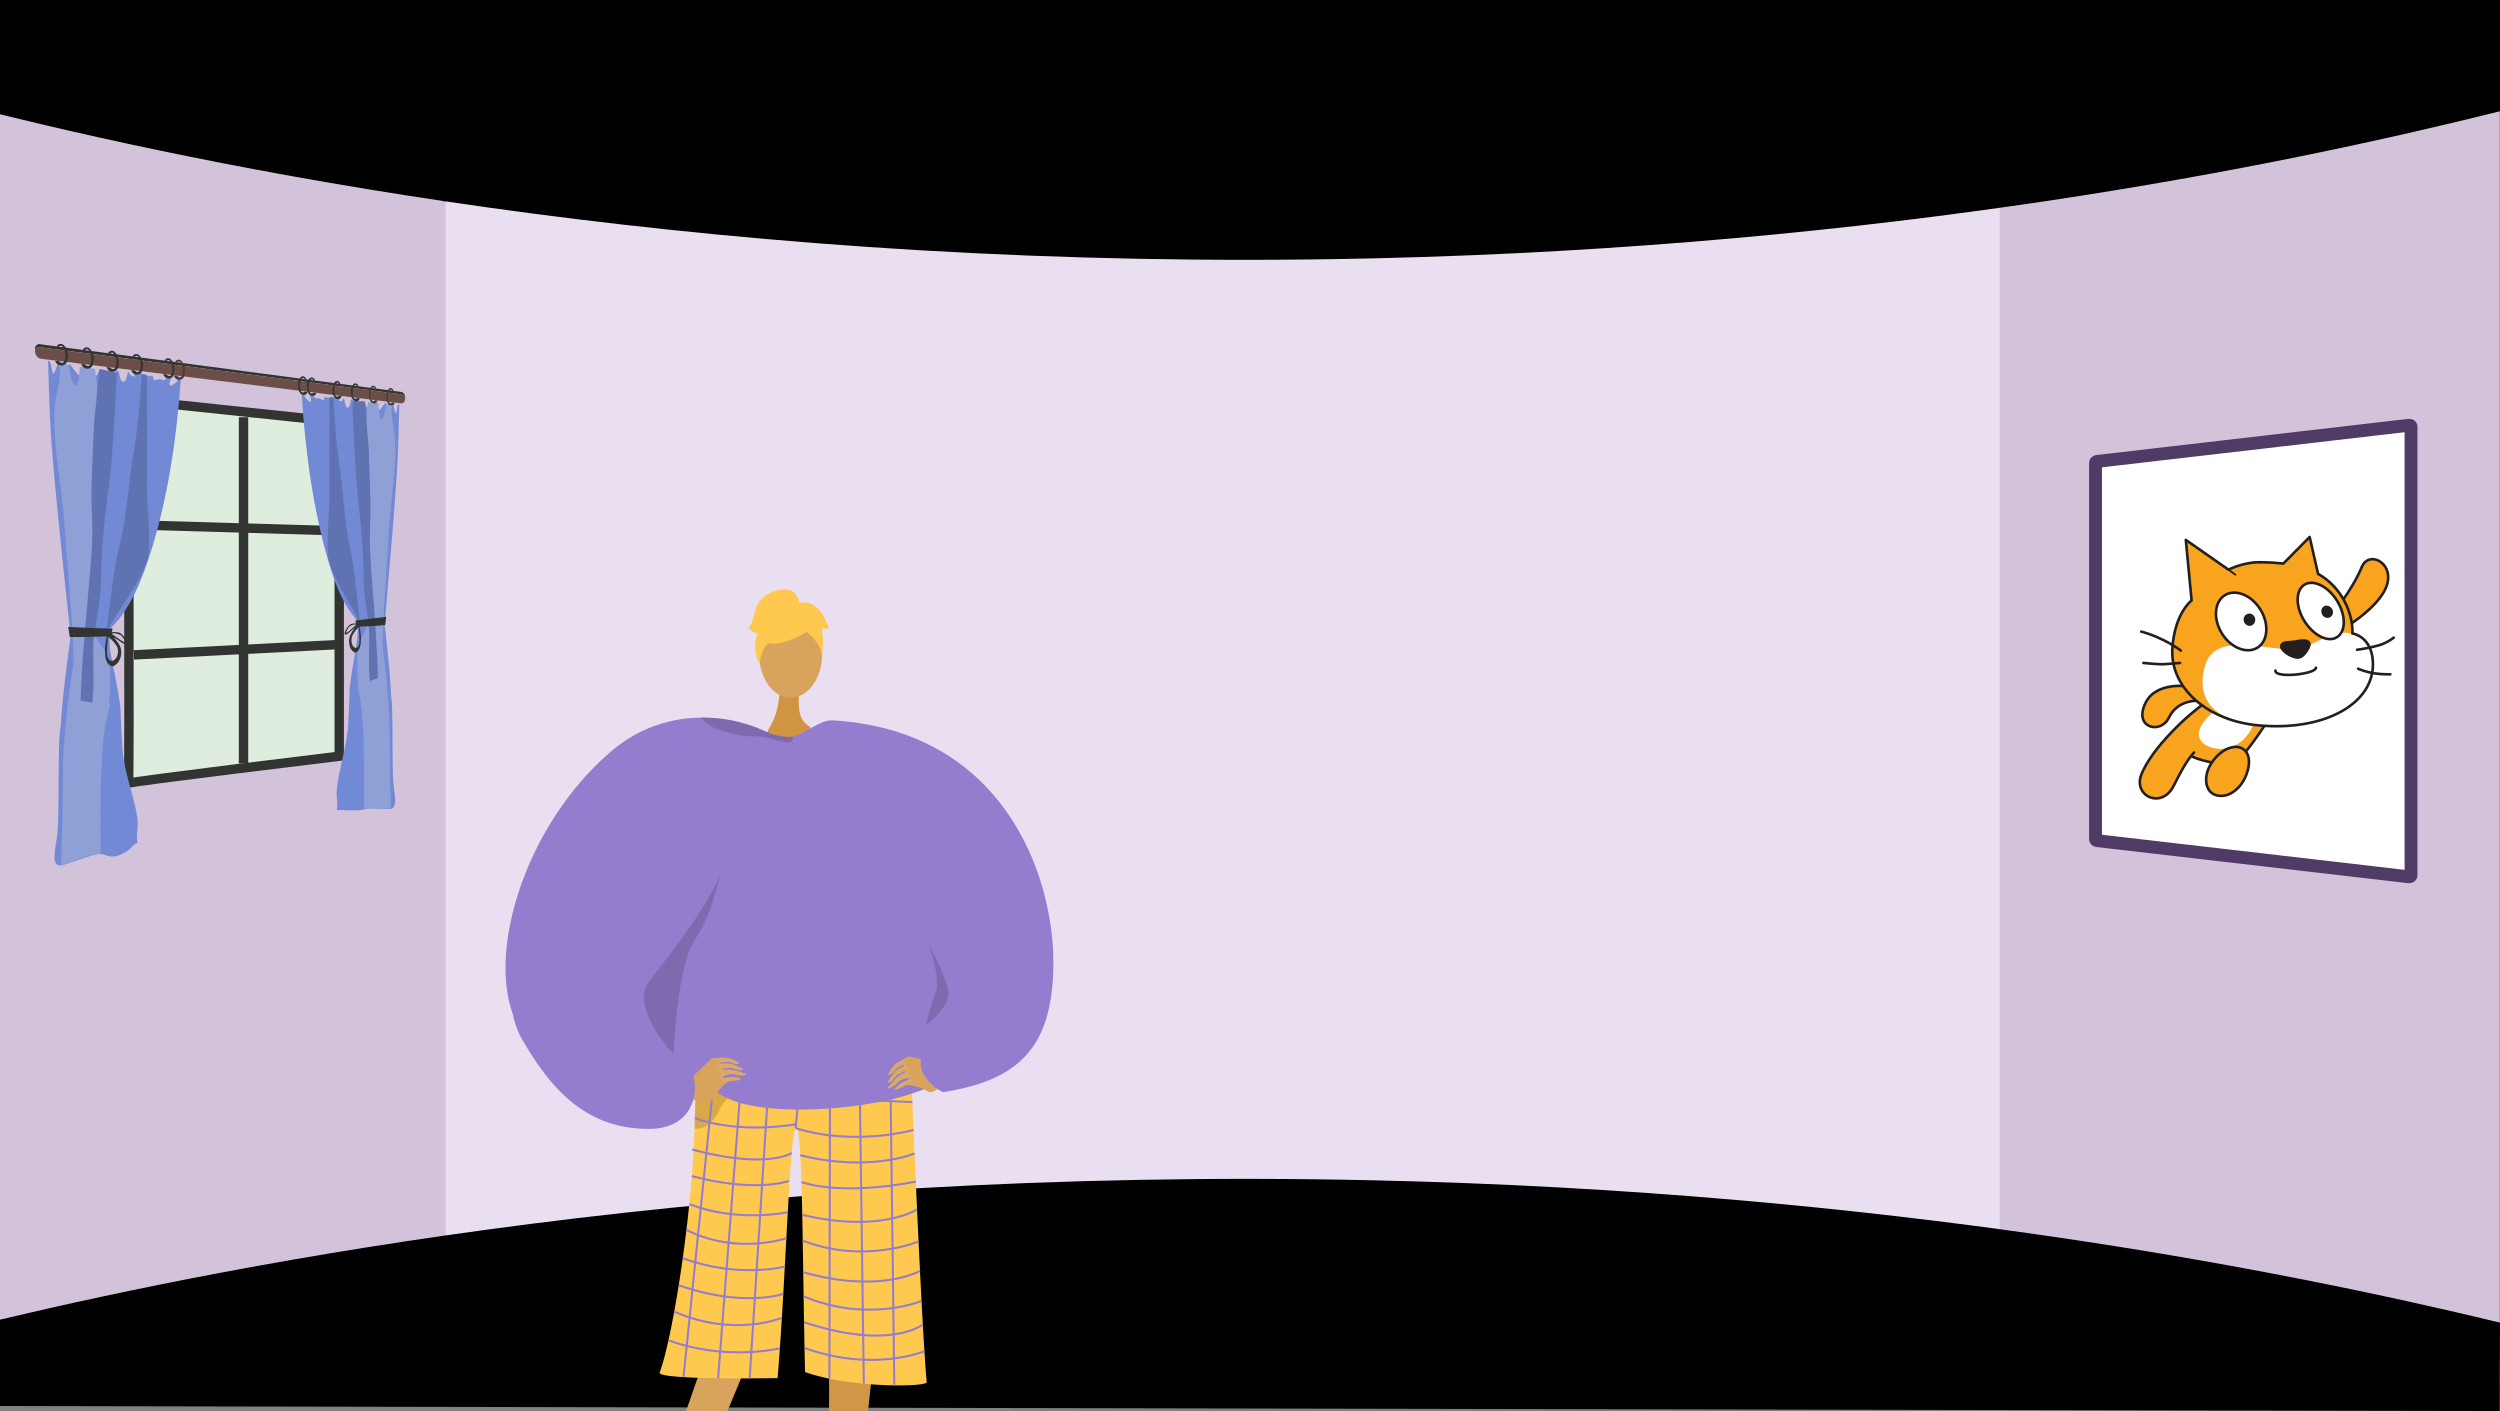 <svg xmlns="http://www.w3.org/2000/svg" xmlns:xlink="http://www.w3.org/1999/xlink" width="1366" height="771" viewBox="0 0 1366 771"><rect x="0" y="0" width="1366" height="771" fill="#808080" stroke="none"/><defs><style>.a,.aa,.ac,.f,.v{fill:none;}.b{fill:#d2c3db;}.c{fill:#eadff1;}.ab,.ad,.d,.m{fill:#fff;}.e{fill:#dfeddf;}.f{stroke:#313431;stroke-width:5.136px;}.f,.m,.v{stroke-miterlimit:10;}.g{fill:#728ad6;}.h{fill:#5f73b3;}.i{fill:#8fa0d6;}.j{fill:#313431;}.k{fill:#6c4e49;}.l{fill:#4f3936;}.m{stroke:#4f3b65;stroke-width:7.018px;}.n{clip-path:url(#a);}.o{fill:#d19442;}.p{fill:#d29647;}.q{fill:#d8a35d;}.r{fill:#62548a;}.s{fill:#ffc84f;}.t{opacity:0.3;}.u{opacity:0.5;}.v{stroke:#947dce;stroke-width:1.131px;}.w{fill:#947dce;}.x{fill:#daa968;}.y{opacity:0.15;}.z{fill:#f9a41e;}.ab,.ad,.ae,.af,.z{fill-rule:evenodd;}.aa,.ac,.ad,.af{stroke:#231f20;stroke-linecap:round;stroke-linejoin:round;}.aa,.ad{stroke-width:1.44px;}.ac,.af{stroke-width:1.008px;}.ae,.af{fill:#231f20;}.ag{opacity:0.1;}</style><clipPath id="a"><rect class="a" width="477.338" height="498.794" transform="translate(5815.276 8048.849) rotate(-180)"/></clipPath></defs><g transform="translate(-5138.415 -7277.848)"><path class="b" d="M5138.415,7287.385v758.464l242.228-67.587,32.991-6.263L5412,7413.907l-30.118-25.561Z"/><path class="b" d="M6188.119,7403.32l16.051,556.371,300.044,74.4V7284.036l-298.844,93.57Z"/><path class="c" d="M5806.438,7366.92h424.608V7984.3H5381.88V7366.92Z"/><path d="M6504.415,7338.628c-121.657,30.38-335.7,73.889-615,80.373-352.972,8.194-622.429-47.1-751-78.7v-62.455h1366Z"/><path d="M6504.415,8000.532c-121.657-29.39-335.7-71.48-615-77.753-352.972-7.927-622.429,45.568-751,76.133v47.19l1365.8,2.746Z"/><path class="e" d="M5212.195,7496.61l111.571,11.758v182.675s-115.894,14.027-115.181,14.79,0-205.724,0-205.724l.95-3.779Z"/><path class="f" d="M5212.195,7496.61l111.571,11.758v182.675s-115.894,14.027-115.181,14.79,0-205.724,0-205.724l.95-3.779Z"/><line class="f" y2="189.205" transform="translate(5271.477 7505.825)"/><line class="f" x1="110.049" y2="5.538" transform="translate(5211.556 7630.142)"/><line class="f" x1="110.049" y1="3.213" transform="translate(5211.556 7564.625)"/><path class="g" d="M5235,7485.385s1.813.038-1.886,2.522c-3.731,2.5-1.251-3.388-1.251-3.388l-2.768.158s-.891,1.205-1.748.736a5.937,5.937,0,0,0-2.6-.312l-2,.62s-1.05-3.507-1.689-2.529c-.525.805-2.667-.371-4.3-1.047l-2.06-.221c-.873.429-1.424,1.425-2.331.388-1.233-1.41-.04,2.5-.618,1.51s-1.971.274-2.785-2.365c-.018-.058-.036-.109-.053-.157l-.548-.061c-.474,1.2-.964,5.052-2.274,5.158-1.715.139-2.317-2.506-2.769-5.719l-1.52-.173a9.092,9.092,0,0,0-.113,2.71c.355,2.761-3.1,2.312-3.1,2.312s-.1-2.917-.62-3.64a18.294,18.294,0,0,0-2.519-2.136q-1.334-.163-2.673-.335c-.142.512-.3,1.14-.539,1.784-.734,1.949-.475,2.031-2.756,1.561s-1.727,1.57-2.133-.251c-.371-1.665-.337-1.824-.835-3.925-.5-.069-.993-.14-1.49-.211a33.392,33.392,0,0,1-1.334,3.146c-1.623,3.215-2.818.717-4.8-1.63a29.912,29.912,0,0,1-1.952-2.738c-.3-.048-.6-.1-.9-.147a2.089,2.089,0,0,0-.112.2c-.72,1.391-1.788,3.812-3.561,2.525-1.409-1.023-1.855-3.184-2.151-3.718l-.216-.039h0c-.346.641-.152,1.624-1.549,4.664s-1.4.128-2.039-3.017a9.369,9.369,0,0,0-.963-2.5c-.258-.05-.514-.1-.772-.149.694,21.556.776,32.584,2.844,56.79,2.059,24.1,6.121,62.122,8.862,87.9.546,5.141.732,1.861.531,6.361-.013.29-.019.507-.02.664-.046.323-.1.675-.15,1.065-1.4,10.014-4.481,32.83-5.021,45.314-.107,2.626-.71,2.912-1.017,11.763-.391,11.284-.147,36.023-.7,45.612s-4.281,19.626.956,20.276c2.486.308,16.1-5.78,21.869-6.253,2.825-.232,5.757,2.874,11.035.544,7.509-3.315,6.309-5.489,9.167-6.322.281-.082.3-.168.3-.2a.815.815,0,0,0,.206.2c-1.1-8.01,1.152-7.095-.536-16.68-1.693-9.622-6.814-23.175-7.64-34.793-.487-6.846-.854-15.08-1.054-20.915-.167-4.873-.667-5.023-1.123-8.91-.114-.965-.3-1.729-.459-2.646-.76-4.293-1.661-8.639-2.486-12.841-.2-1.006-.406-2.079-.556-2.877-.3-1.6-.7-3.519-.91-4.849a35.3,35.3,0,0,1-.4-7.732c.019-.406.056-.591.086-.94s.076-.661.116-.981c.02-.158.047-.322.065-.442.035-.237.1-.615.133-.795a18.829,18.829,0,0,1,.464-1.906c.16-.513.171-.515.324-.92.57-.552,1.134-1.212,1.686-1.794.217-.229.445-.532.7-.824,9.234-10.578,15.159-26.367,19.292-39.787,9.428-30.609,13.742-61.837,16.009-93.584l-.365-.046Z"/><path class="h" d="M5219.769,7577.5c-.192,3.669-.165,4.177-1.169,7.215-3.26,9.873-10.991,20.278-16.431,28.97-.2.318-.479.718-.634.967-1.3,2.082-2.751,4.545-3.839,6.542a5.861,5.861,0,0,0-.664,1.507,12.375,12.375,0,0,0-.394,2.854c-.034.4-.042.8-.044,1.307-.014,2.435.207,4.994.249,7.465v.019c.021,1.871.294,4.1.437,5.85.167,2.052.291,3.666.307,5.641,0,.018,0,.034,0,.047-.015.452,0,.775-.043,1.249-.24,2.783-.571,5.711-.881,8.482-.068.612-.173,1.545-.221,1.966-.233,2.022-.433,3.7-.665,5.622-.077-1.793-.207-3.812-.279-5.472s-.042.057-.12-2.352-.619-8.588-.587-11.827.4-5.132.646-8.764c.147-2.16.616-6.538.879-9.279.119-1.25.281-2.874.461-4.273.3-2.354.385-3.514.735-6.161,1.765-13.356,3.236-27.4,6.516-40.363.014-.057.02-.082.035-.145.2-.835.258-.99.462-1.933,3.575-16.531,4.429-33.784,7.311-50.355,2.256-12.968,2.993-26.566,4.1-39.774.9.318,1.828-.337,2.719.623-.034,17.492.164,41.946.018,57.957C5218.531,7556.756,5220.478,7563.934,5219.769,7577.5Z"/><path class="i" d="M5198.478,7655.5a9.4,9.4,0,0,1-.013,1.773c-1.968,11.037,1.955-2.352-1.877,14.051-3.864,16.543-3.158,53.774-3.186,69.473.129,8.533-.188-6.213-.091,3.455-7.058.839-14.284,3.878-21.477,6.453.384-17.121.9-32.274.964-50.271s2.554-39.3,5.417-57.792c.829-5.356.038-11.442-.052-16.759-.019-1.1-.222-4.318-.326-5.858-1.115-16.6-3.279-42.857-4.352-57.515-1.659-22.646-8.056-51.133-4.226-68.774,2.036-9.38,1.7-8.679,2.055-17.646,1.452,1.029,3.082.575,4.594,1.111.51,2.565.917,6.816,1.977,8.989,2.145,4.4,3.019,1.467,3.569-1.663.235-1.341.457-4.7.6-6.379,2.772.35,5.524.827,8.262,1.21.629,5.522,1.476,11.054,1.793,16.563,0,0-.011.022-.01.03.45,12.565.713,25.694-.051,37.89-.765,12.217,1.978,18.3,2.353,31.872s-.769,37.289-3.976,51.572a19.034,19.034,0,0,0-.418,3.61,12.023,12.023,0,0,0,.747,4.582,1.178,1.178,0,0,0,.07.165c1.613,3.369,3.905,6.028,5.575,9.375a12.686,12.686,0,0,1,.522,1.247,22.632,22.632,0,0,1,1.011,3.452,34.967,34.967,0,0,1,.629,5.862c0,.057.007.158,0,.2s0,.04,0,.052C5198.486,7649.15,5198.677,7652.076,5198.478,7655.5Z"/><path class="h" d="M5192.94,7479.627c3.06,1.137,6.373.154,9.234,2.2-.591,16.939-2.363,46.974-4.209,61.246-2.167,16.758-2.716,22.256-3.562,34.66-.848,12.427-.334,21.072-2.213,32.5-.734,4.467-1.058,6.759-1.73,10.652-.385,2.231-.411,2.681-.7,4.629-.012.08-.011.111-.018.16a49.354,49.354,0,0,0-.4,6.729c.085,5.656.1,16.081.115,20.287s-.165,1.907-.2,3.637a13.91,13.91,0,0,1-.081,1.419c-.052,1.232-.176,2.685-.231,4-2.15-.345-4.308-.81-6.487-1.006.045-1.859.032-.8.095-3.062s-.111,4.318.057-1.481,1.263-23.019,1.868-29.429.086-1.331.479-6.109-.516,6.842.241-2.673c.757-9.5,2.947-31.128,3.5-42.65.554-11.507-.579-20.846-.282-31.087s.85-23.216,1.2-31.737,1.111-10.785,1.485-16.321.865-9.549,1.172-12.925S5192.667,7482.081,5192.94,7479.627Z"/><path class="j" d="M5175.67,7620.391c8.25.472,16.373.694,24.347.966-.452,1.365-.841,2.756-1.247,4.143-7.273.121-14.7.57-22.2.411Q5176.122,7623.151,5175.67,7620.391Z"/><path class="j" d="M5204.4,7632.1c-.651-2.423-2.288-3.991-3.609-5.782a8.141,8.141,0,0,0-1.8-1.564,2.093,2.093,0,0,0-.237-.13,1.168,1.168,0,0,0-.2-.1,2.016,2.016,0,0,0-1.419-.111c-.123.5-.15.569-.281,1.175-.069.318-.164.7-.277,1.309a34.245,34.245,0,0,0-.64,9.361,10.01,10.01,0,0,0,1,3.434,3.574,3.574,0,0,0,.346.547,4.137,4.137,0,0,0,.726.8c.636.467,1.451,1.026,2.188.792C5203.584,7640.749,5205.385,7635.751,5204.4,7632.1Zm-4.749,6.854a1.162,1.162,0,0,1-.964-.154c-1.42-.776-1.781-2.639-1.846-4.451v-.016c.053-2.762.271-5.463.574-8.24.5.046.424-.18,1.006.421a20.565,20.565,0,0,1,3.728,4.278C5203.623,7633.36,5202.859,7638.2,5199.653,7638.949Z"/><path class="j" d="M5204.145,7623.817c-1.037-.7-3.377-.629-4.693-.572-.256.011-.5.018-.682.032s-.194.008-.343.026c.063.232.137.553.19.766s.09.365.135.543.087.354.126.507.054.237.1.378c.563.264,1.282.539,1.789.791s-.033-.094.676.324,3.222,2.142,3.965,2.627,2.62,1.27,2.5-.357S5205.629,7624.817,5204.145,7623.817Zm2.044,4.813c-1.755-.648-4.9-3.293-6.747-4.444,1.4-.845,4.416.252,5.139.891S5207.936,7629.276,5206.189,7628.63Z"/><path class="j" d="M5359.792,7495.54c-.007.15-.019.292-.036.425a2.782,2.782,0,0,0-2.52-2.722l-196.361-25.591s-2.892-.837-3.33,2.091c-.026-.276-.038-.565-.038-.877.014-3.838,3.386-2.856,3.386-2.856l196.354,25.932S5359.954,7492.056,5359.792,7495.54Z"/><path class="k" d="M5359.756,7495.965c-.351,2.986-2.792,2.19-2.792,2.19L5160.893,7473.9c-1.287-.265-3.075-1.05-3.348-4.153v0c.438-2.928,3.33-2.091,3.33-2.091l196.361,25.591A2.782,2.782,0,0,1,5359.756,7495.965Z"/><path class="j" d="M5170.585,7467.389a1.431,1.431,0,0,1,1.2-.606c1.078.138,1.773,2.052,1.953,2.548,1.035,2.851.364,6.524-1.182,6.743-.334.047-1.007.124-2.048-.948-.694-.026-1.316-.156-2.013-.182a3.973,3.973,0,0,0,1.5,2.028,3.515,3.515,0,0,0,3.992-.031c.91-.679,1.082-1.7,1.318-3.09a8.146,8.146,0,0,0-.5-5.079c-.356-.761-1.241-2.66-2.768-2.974-1.588-.327-2.683.925-2.563,1.385C5169.541,7467.431,5170.081,7467.3,5170.585,7467.389Z"/><path class="j" d="M5184.817,7469.267a1.387,1.387,0,0,1,1.165-.6c1.045.134,1.719,2.017,1.894,2.506,1,2.806.354,6.424-1.146,6.642-.324.047-.977.124-1.986-.93-.674-.023-1.276-.151-1.952-.175a3.9,3.9,0,0,0,1.456,1.994,3.364,3.364,0,0,0,3.871-.038c.883-.67,1.05-1.674,1.279-3.045a8.132,8.132,0,0,0-.487-5c-.346-.749-1.2-2.618-2.684-2.924-1.541-.318-2.6.916-2.486,1.37C5183.8,7469.311,5184.328,7469.181,5184.817,7469.267Z"/><path class="j" d="M5198.622,7471.089a1.344,1.344,0,0,1,1.13-.592c1.015.129,1.669,1.983,1.838,2.464.975,2.762.344,6.328-1.112,6.545-.314.047-.947.124-1.926-.912-.654-.022-1.239-.147-1.894-.169a3.822,3.822,0,0,0,1.412,1.961,3.227,3.227,0,0,0,3.757-.044c.856-.662,1.018-1.651,1.24-3a8.12,8.12,0,0,0-.472-4.926c-.336-.736-1.168-2.576-2.6-2.874-1.494-.311-2.525.907-2.411,1.354C5197.64,7471.134,5198.148,7471,5198.622,7471.089Z"/><path class="j" d="M5212.02,7472.857a1.3,1.3,0,0,1,1.1-.586c.984.126,1.619,1.951,1.784,2.425.946,2.719.333,6.233-1.08,6.45-.3.047-.919.124-1.87-.9-.635-.021-1.2-.142-1.838-.163a3.767,3.767,0,0,0,1.371,1.93,3.094,3.094,0,0,0,3.646-.05c.831-.654.989-1.629,1.2-2.961a8.1,8.1,0,0,0-.458-4.852c-.326-.725-1.134-2.536-2.529-2.827-1.45-.3-2.451.9-2.34,1.338C5211.066,7472.9,5211.559,7472.775,5212.02,7472.857Z"/><path class="j" d="M5229.437,7475.155a1.25,1.25,0,0,1,1.054-.577c.947.121,1.558,1.91,1.716,2.373.909,2.665.32,6.112-1.038,6.328-.293.047-.884.124-1.8-.874-.61-.018-1.156-.136-1.767-.155a3.675,3.675,0,0,0,1.318,1.889,2.928,2.928,0,0,0,3.5-.058c.8-.643.951-1.6,1.158-2.905a8.1,8.1,0,0,0-.44-4.758c-.314-.71-1.09-2.483-2.432-2.765-1.394-.293-2.356.887-2.25,1.318C5228.52,7475.2,5228.994,7475.076,5229.437,7475.155Z"/><path class="l" d="M5235.179,7475.913a1.229,1.229,0,0,1,1.041-.574c.934.119,1.536,1.9,1.693,2.356.9,2.646.316,6.071-1.025,6.287-.289.047-.872.123-1.774-.866-.6-.018-1.141-.135-1.744-.153a3.657,3.657,0,0,0,1.3,1.875,2.875,2.875,0,0,0,3.46-.06c.789-.639.939-1.59,1.143-2.888a8.088,8.088,0,0,0-.435-4.725c-.309-.706-1.076-2.467-2.4-2.746-1.376-.29-2.325.884-2.22,1.312C5234.274,7475.961,5234.742,7475.835,5235.179,7475.913Z"/><path class="g" d="M5305.1,7493.871s-1.538-.353,1.588,2.71c3.1,3.04,1.046-2.835,1.046-2.835l2.294.728s.733,1.277,1.434,1.03a4.42,4.42,0,0,1,2.116.254l1.613.964s.839-2.922,1.348-1.916c.418.824,2.11.215,3.394-.05l1.6.223c.674.552,1.1,1.537,1.8.808.943-.986.031,2.2.473,1.444s1.5.624,2.118-1.513c.014-.047.027-.088.04-.127l.414.057c.357,1.131.725,4.569,1.706,4.906,1.277.439,1.723-1.725,2.057-4.4l1.119.147a9.323,9.323,0,0,1,.083,2.343c-.261,2.3,2.26,2.55,2.26,2.55a10.238,10.238,0,0,1,.449-2.98,9.445,9.445,0,0,1,1.811-1.334q.951.116,1.9.225c.1.457.209,1.014.381,1.6.517,1.771.334,1.793,1.933,1.813s1.2,1.618,1.484.175c.256-1.318.233-1.456.576-3.111.342.035.684.068,1.025.1.228.774.516,1.79.912,2.844,1.1,2.936,1.912,1.09,3.246-.483a17.242,17.242,0,0,0,1.3-1.886l.6.042c.024.054.049.112.075.18.475,1.259,1.178,3.41,2.339,2.677.917-.58,1.206-2.242,1.4-2.619l.139.007h0a32.266,32.266,0,0,0,1,4.014c.9,2.675.9.339,1.305-2.065a6.919,6.919,0,0,1,.614-1.826c.163.006.326.013.489.018-.44,17.057-.492,25.836-1.811,44.945-1.324,19.176-3.967,49.745-5.774,70.748-.363,4.215-.486,1.551-.352,5.208.008.236.013.412.013.541.031.26.064.544.1.859.925,8.053,2.948,26.252,3.3,36.265.069,2.1.461,2.255.66,9.341.254,9.022.1,28.976.451,36.576s2.745,14.732-.619,16.541c-1.621.873-10.785-.665-14.82.43s-10.556.331-14.9.43c-.216,0-.231-.065-.228-.091a1.093,1.093,0,0,1-.159.234c.847-7.316-.889-5.928.413-14.773,1.3-8.815,5.165-21.661,5.782-31.847.362-5.985.635-13.137.783-18.19.123-4.217.493-4.41.831-7.806.083-.843.218-1.519.338-2.326.559-3.764,1.219-7.576,1.822-11.245.144-.875.3-1.809.405-2.5.219-1.39.507-3.056.661-4.2a35.744,35.744,0,0,0,.291-6.608c-.013-.344-.04-.5-.062-.794s-.055-.558-.084-.828c-.014-.133-.034-.271-.047-.373-.025-.2-.074-.517-.1-.668-.075-.5-.241-1.243-.337-1.6-.116-.429-.124-.43-.235-.767-.415-.441-.826-.976-1.23-1.447-.16-.186-.326-.434-.514-.672-6.912-8.79-11.489-22.573-14.751-34.541-7.661-28.108-11.273-57.193-13.2-86.871l.311.038Z"/><path class="h" d="M5317.555,7578.96a19.841,19.841,0,0,0,.923,6.432c2.549,8.736,8.456,17.7,12.5,25.016.146.265.352.6.465.8.948,1.724,2.005,3.754,2.793,5.4a5.1,5.1,0,0,1,.478,1.244,11.874,11.874,0,0,1,.283,2.4c.025.334.03.672.032,1.1.01,2.064-.149,4.248-.179,6.347v.014c-.015,1.59-.212,3.5-.315,5-.12,1.757-.21,3.139-.221,4.818,0,.015,0,.028,0,.039.011.383,0,.659.032,1.057.173,2.339.411,4.789.634,7.1.049.511.124,1.291.159,1.642.167,1.685.31,3.082.476,4.681.056-1.527.149-3.25.2-4.663s.03.044.086-2,.442-7.321.419-10.053-.284-4.3-.461-7.353c-.106-1.816-.442-5.489-.63-7.794-.085-1.053-.2-2.419-.331-3.595-.219-1.982-.277-2.963-.529-5.194-1.278-11.308-2.349-23.283-4.763-34.459l-.025-.126c-.151-.725-.192-.86-.343-1.679-2.673-14.463-3.317-29.518-5.51-44.286-1.734-11.683-2.305-23.764-3.165-35.614-.707.1-1.429-.669-2.13,0,.027,15.53-.129,37.2-.014,51.432C5318.532,7560.586,5316.993,7566.856,5317.555,7578.96Z"/><path class="i" d="M5333.67,7645.838a9.248,9.248,0,0,0,.01,1.507c1.419,9.127-1.421-1.782,1.353,11.694,2.755,13.38,2.255,44.852,2.274,58.067s.134-5.278.065,2.886c4.934-1.12,9.843-.452,14.593-.168-.25-13.731-.589-25.864-.628-40.4s-1.678-31.492-3.579-46.279c-.554-4.314-.026-9.346.035-13.7.012-.9.148-3.539.217-4.8.742-13.577,2.172-34.921,2.877-46.764,1.084-18.2,5.2-40.407,2.747-55.039-1.318-7.869-1.1-7.248-1.33-14.535-.946.571-2.015-.088-3.012.075-.338,2-.609,5.388-1.314,6.982-1.436,3.25-2.025.7-2.4-1.968-.159-1.144-.31-3.951-.4-5.354-1.889-.222-3.785-.335-5.692-.526-.441,4.509-1.037,9-1.261,13.576a.1.1,0,0,1,.007.026c-.317,10.491-.5,21.5.036,31.831s-1.4,15.239-1.667,26.668.546,31.45,2.808,43.339a18.708,18.708,0,0,1,.293,3,12.222,12.222,0,0,1-.524,3.876,1.35,1.35,0,0,1-.048.142c-1.136,2.927-2.763,5.322-3.958,8.275-.12.3-.25.68-.375,1.1a23.8,23.8,0,0,0-.729,3.014,35.887,35.887,0,0,0-.455,5.042c0,.048,0,.135,0,.168a.357.357,0,0,1,0,.043C5333.664,7640.437,5333.526,7642.947,5333.67,7645.838Z"/><path class="h" d="M5337.635,7497.248c-2.18.381-4.57-1.087-6.661.111.434,14.619,1.728,40.53,3.067,52.86,1.559,14.36,1.952,19.036,2.555,29.54.6,10.488.238,17.778,1.569,27.352.518,3.723.745,5.631,1.217,8.86.269,1.847.287,2.223.492,3.835.008.066.008.092.012.133a48.466,48.466,0,0,1,.279,5.6c-.06,4.731-.07,13.442-.08,16.958a17.364,17.364,0,0,0,.139,3.017c.024,1.441.02.153.056,1.175s.123,2.222.161,3.316c1.491-.541,2.976-1.177,4.461-1.589-.03-1.527-.022-.654-.064-2.513s.075,3.546-.039-1.214-.86-18.884-1.273-24.145-.06-1.1-.329-5.03.354,5.635-.165-2.2-2.034-25.806-2.42-35.421.4-17.356.2-25.912-.592-19.456-.835-26.619-.778-9.179-1.04-13.876-.609-8.156-.826-11.047S5337.828,7499.363,5337.635,7497.248Z"/><path class="j" d="M5349.449,7614.842c-5.543.784-11.18,1.379-16.9,2.027.33,1.14.612,2.3.907,3.461,5.195-.331,10.345-.392,15.4-.95Q5349.15,7617.109,5349.449,7614.842Z"/><path class="j" d="M5332.421,7634.357c.536.134,1.127-.415,1.588-.868a3.957,3.957,0,0,0,.523-.737,3.692,3.692,0,0,0,.25-.494,10.43,10.43,0,0,0,.716-2.991,33.563,33.563,0,0,0-.459-7.884c-.081-.513-.149-.828-.2-1.093-.094-.506-.114-.567-.2-.98a1.289,1.289,0,0,0-1.024.176.968.968,0,0,0-.144.094,1.536,1.536,0,0,0-.172.124,7.166,7.166,0,0,0-1.311,1.444c-.968,1.618-2.175,3.076-2.658,5.207C5328.6,7629.583,5329.935,7633.737,5332.421,7634.357Zm-1.43-9.288a19.308,19.308,0,0,1,2.719-3.9c.42-.547.362-.35.727-.42.218,2.338.375,4.614.413,6.953v.014c-.047,1.541-.307,3.151-1.333,3.928a.8.8,0,0,1-.7.212C5330.47,7631.481,5329.906,7627.386,5330.991,7625.069Z"/><path class="j" d="M5326.716,7623.827c-.094,1.42,1.315.607,1.868.137s2.411-2.117,2.93-2.519.125-.073.495-.32.894-.526,1.3-.785c.029-.122.041-.195.069-.328s.059-.284.091-.439.059-.287.1-.47.093-.462.138-.663c-.108-.007-.118,0-.248,0s-.309.007-.5.012c-.958.026-2.677.1-3.444.762C5328.416,7620.161,5326.81,7622.408,5326.716,7623.827Zm2.48-3.505c.536-.594,2.755-1.712,3.775-1.071-1.345,1.093-3.666,3.564-4.973,4.241S5328.659,7620.917,5329.2,7620.322Z"/><path class="l" d="M5352.777,7491.432c-.159-.279-.435-.672-.78-.72-.7-.1-1.158,1.317-1.276,1.684-.681,2.116-.24,5.219.773,5.674.218.1.656.281,1.332-.4.45.1.851.11,1.3.214a2.292,2.292,0,0,1-.968,1.362,2.138,2.138,0,0,1-2.6-.735,5,5,0,0,1-.868-2.747,7.6,7.6,0,0,1,.331-4.03c.234-.548.815-1.916,1.814-1.87a1.939,1.939,0,0,1,1.661,1.611C5353.452,7491.665,5353.1,7491.457,5352.777,7491.432Z"/><path class="l" d="M5343.293,7490.18c-.163-.282-.447-.681-.8-.73-.722-.1-1.188,1.332-1.309,1.7-.7,2.142-.246,5.284.793,5.748.223.1.673.285,1.366-.4.461.106.872.113,1.332.219a2.325,2.325,0,0,1-.993,1.378,2.211,2.211,0,0,1-2.667-.749,5.028,5.028,0,0,1-.89-2.783,7.6,7.6,0,0,1,.339-4.081c.241-.554.836-1.938,1.86-1.89a1.979,1.979,0,0,1,1.7,1.634C5343.985,7490.418,5343.627,7490.206,5343.293,7490.18Z"/><path class="j" d="M5333.566,7488.9c-.167-.287-.458-.691-.821-.741-.74-.1-1.218,1.346-1.342,1.723-.716,2.167-.252,5.351.813,5.822.229.1.69.289,1.4-.4.473.108.9.116,1.366.224a2.339,2.339,0,0,1-1.018,1.394,2.288,2.288,0,0,1-2.736-.762,5.066,5.066,0,0,1-.913-2.821,7.6,7.6,0,0,1,.348-4.132c.247-.562.858-1.962,1.908-1.912a2.022,2.022,0,0,1,1.748,1.658C5334.276,7489.139,5333.909,7488.923,5333.566,7488.9Z"/><path class="j" d="M5323.587,7487.58c-.171-.291-.47-.7-.842-.752-.759-.1-1.25,1.362-1.377,1.743-.735,2.2-.259,5.42.834,5.9.236.1.709.294,1.438-.406.485.111.918.119,1.4.229a2.092,2.092,0,0,1-3.852.634,5.092,5.092,0,0,1-.937-2.859,7.61,7.61,0,0,1,.357-4.185c.254-.568.88-1.985,1.958-1.933a2.064,2.064,0,0,1,1.793,1.682C5324.316,7487.826,5323.939,7487.607,5323.587,7487.58Z"/><path class="j" d="M5309.744,7485.753c-.178-.3-.487-.714-.872-.767-.787-.109-1.295,1.383-1.427,1.77-.761,2.232-.268,5.516.864,6.006.244.1.734.3,1.489-.41.5.114.951.123,1.452.237a2.4,2.4,0,0,1-1.082,1.432,2.484,2.484,0,0,1-2.908-.8,5.136,5.136,0,0,1-.97-2.912,7.608,7.608,0,0,1,.37-4.258c.262-.578.912-2.019,2.028-1.963a2.125,2.125,0,0,1,1.857,1.716C5310.5,7486,5310.108,7485.782,5309.744,7485.753Z"/><path class="j" d="M5304.947,7485.12c-.18-.3-.493-.719-.883-.773-.8-.11-1.311,1.391-1.444,1.78-.771,2.245-.271,5.55.875,6.043.246.106.742.3,1.507-.411.508.115.962.125,1.469.239a2.413,2.413,0,0,1-1.1,1.44,2.524,2.524,0,0,1-2.943-.8,5.146,5.146,0,0,1-.982-2.93,7.6,7.6,0,0,1,.374-4.284c.266-.581.923-2.03,2.053-1.973a2.147,2.147,0,0,1,1.88,1.728C5305.71,7485.374,5305.316,7485.149,5304.947,7485.12Z"/><path class="m" d="M6283.419,7530.685V7736.46c0,.353.351.653.828.709l68.945,8,21.889,2.53,79.581,9.238c.6.069,1.136-.268,1.136-.709V7510.913c0-.441-.54-.778-1.136-.709l-79.581,9.239-21.889,2.53-68.945,8C6283.77,7530.032,6283.419,7530.332,6283.419,7530.685Z"/><g class="n"><path class="o" d="M5564.378,7650.346s1.132,14.629-5.494,25.026c-4.451,6.986,4.242,6.444,13.747,4.937,7.3-1.156,8.72-5.259,8.72-5.259a10.149,10.149,0,0,1-5.636-6.679c-1.517-4.881-.723-13.478.052-18.025C5577.382,7640.878,5564.378,7650.346,5564.378,7650.346Z"/><path class="p" d="M5616.139,8017.512s-16.522,144.6-10.6,147.195c10.629,4.726,52.31,20.3,6.132,16.245-23.774,1.024-21.941-4.252-22.235-8.755-.24-3.679,2.682-133.292,1.879-143.39-.18-2.261-.289-3.628-.289-3.628Z"/><path class="q" d="M5479.752,8144.431c3.08.359,10.129,3.286,13.893,5.618,12.2-28.633,56.779-136.149,56.779-136.149l-19.558-15.606S5492.262,8109.583,5479.752,8144.431Z"/><path class="r" d="M5478.293,8144.711c.934-1.892,17.365,5.193,17.818,7.542.224,1.16,21.18,23.365,18.451,26.905-1.432,3.774-9.043,2.135-16.872.671a21.518,21.518,0,0,1-8.615-3.7c-9.232-6.646-17.589-11.906-18.851-15.033C5469.123,8158.368,5476.457,8148.428,5478.293,8144.711Z"/><path class="r" d="M5588.825,8159.525c-.241-2.1,17.525.863,19.179,2.59s27.462,9.225,26.724,18.022-41.716,1.167-44.648.909S5589.3,8163.644,5588.825,8159.525Z"/><path class="s" d="M5636.184,7861.762a9.179,9.179,0,0,1-5.389,1.965c-12.215-.77-64.961-4.228-93.4-8.235-10.033-1.415-17.039-2.9-18.17-4.359,0,0,0,.042,0,.117-.056,1.581-.645,19.687-1.332,43.427-1.359,46.863-11.713,113.288-19.025,133.1-1.579,4.278,64.413,3.063,64.413,3.063,4.168-48.133,6.6-133.04,9.861-136.584,3.971-4.313,3.637,70.52,5.16,133.289,25.357,8.906,66.735,8.2,66.481,5.5C5641.761,8001.035,5636.184,7861.762,5636.184,7861.762Z"/><g class="t"><path d="M5587.319,7860.6h.592S5587.7,7860.594,5587.319,7860.6Z"/><path class="u" d="M5587.319,7860.6c-15.8-.047-49.922-5.1-49.922-5.1-10.033-1.415-17.039-2.9-18.17-4.359,0,0,0,.042,0,.117-.056,1.581-.645,19.687-1.332,43.427a11.765,11.765,0,0,0,1.665-.054,12.89,12.89,0,0,0,8.795-5.215,28.66,28.66,0,0,0,3.789-6.479C5545.688,7861.631,5582.253,7860.632,5587.319,7860.6Z"/></g><line class="v" x2="2.235" y2="175.15" transform="translate(5624.833 7859.676)"/><line class="v" x2="2.36" y2="172.114" transform="translate(5608.053 7861.786)"/><line class="v" x1="0.319" y2="170.691" transform="translate(5591.611 7860.452)"/><line class="v" x1="3.26" y2="35.092" transform="translate(5573.143 7859.167)"/><line class="v" x1="11.137" y2="173.255" transform="translate(5548.03 7857.74)"/><line class="v" x1="13.553" y2="174.516" transform="translate(5530.792 7856.404)"/><line class="v" x1="17.877" y2="175.166" transform="translate(5511.891 7855.197)"/><path class="v" d="M5636.935,7880.026s-93.95-3.329-118.311-9.793"/><path class="v" d="M5573.143,7894.259c32.13,10.126,64.436,1,64.436,1"/><path class="v" d="M5573.679,7892.072s-30.237,5.857-55.613-3.3"/><path class="v" d="M5638.134,7908.123s-24.62,10.4-62.426.931"/><path class="v" d="M5638.811,7923.45s-37.649,8.171-62.493.306"/><path class="v" d="M5639.5,7938.677s-19.915,13.113-62.731,2.947"/><path class="v" d="M5640.32,7956.2s-29.749,12.539-63.288-.468"/><path class="v" d="M5641.1,7972.246s-21.383,12.665-63.792.77"/><path class="v" d="M5641.947,7988.7s-29.082,12.265-64.432-2.515"/><path class="v" d="M5642.65,8001.552s-17.756,14.456-64.9-1.253"/><path class="v" d="M5643.524,8016.141s-27.753,11.809-65.512-1.748"/><path class="v" d="M5571.023,7907.823s-13.189,9.172-54.38-1.857"/><path class="v" d="M5569.429,7923.137s-17.992,6.644-52.99-2.676"/><path class="v" d="M5568.865,7940.235s-27.416,5.842-53.7-4.445"/><path class="v" d="M5568.081,7954.387s-26.96,9.408-54.6-4.519"/><path class="v" d="M5567.235,7969.927s-25.475,6.638-55.753-4.615"/><path class="v" d="M5566.4,7984.85s-21.642,7.634-57.129-4.729"/><path class="v" d="M5565.312,7998.023s-25.833,10.717-58.5-3.476"/><path class="v" d="M5564.544,8014.54s-28.971,7.22-60.881-4.332"/><path class="w" d="M5656.988,7752.645c2,3.129,10.181,92.044,0,110.49-10.24,18.551-95.546,28.467-122.367,14.2-27.215-14.48-37.7-28.407-41.335-54.378-3.645-26.022,4.854-66.184,4.854-66.184l116.308-76.865Z"/><path class="x" d="M5634.549,7855.278a67.755,67.755,0,0,0-7.133,4.146,21.165,21.165,0,0,0-3.665,5.387c-.68,1.438,2.138.129,4.289-3.025,2.091-1.145,4.036-2.435,4.514-1.965s-2.813,1.332-5.167,3.574c-2.305,2.957-4.515,5.856-3.723,5.913.772.056,1.658.088,4.93-4.192,2.313-1.059,4.565-2.322,4.748-1.833s-2.69,1.4-4.966,3.378c-3.185,3.265-3.927,4.456-5.1,5.6.636.711,2.768.067,6.676-3.839,2.109-1.311,5.255-1.818,5.362-1.162-.1.7-2.29,1.082-3.781,1.971a17.681,17.681,0,0,0-4.109,3.295c-.443.567.023,1.548,5.193-1.35a5.3,5.3,0,0,1,3.747-.233l2.68-7.342Z"/><path class="q" d="M5649.258,7858.129s-12.606-2.595-13.727-3.059-3.9,2.852-3,3.47,2.168,2.933,2.014,3.687a2.9,2.9,0,0,0,.569,2.62c.764.886,1.885,2.022,1.4,3.343s-1.632,2.652-.148,2.757a26.559,26.559,0,0,1,9.22,3.375c3.171,1.983,11.071-6.632,11.071-6.632Z"/><path class="x" d="M5527.859,7856a67.33,67.33,0,0,1,8.224-.225,20.836,20.836,0,0,1,5.906,2.662c1.322.869-1.758,1.238-5.22-.317-2.374.125-4.7.051-4.864.7s3.087-.348,6.251.324c3.492,1.306,6.873,2.614,6.227,3.08-.63.456-1.369.95-6.369-.975-2.519.316-5.092.427-5,.941s3.018-.224,5.979.262c4.4,1.1,5.649,1.73,7.246,2.088-.176.942-2.327,1.517-7.676.246-2.476-.006-5.421,1.222-5.174,1.838.443.543,2.512-.285,4.243-.313a17.373,17.373,0,0,1,5.2.644c.67.249.779,1.332-5.127,1.587a5.343,5.343,0,0,0-3.317,1.778l-6.073-4.85Z"/><path class="q" d="M5516.781,7866.189s9.416-8.863,10.133-9.851,4.8.376,4.353,1.376-.338,3.646.182,4.209a2.89,2.89,0,0,1,.867,2.535c-.195,1.159-.566,2.72.533,3.589s2.76,1.4,1.548,2.274a26.978,26.978,0,0,0-6.125,7.743c-1.683,3.365-12.866.183-12.866.183Z"/><path class="w" d="M5423.786,7845.965c14.426,24.607,33.742,49.881,71.475,48.667,11.328-.738,17.319-5.844,20.279-11.617a22.174,22.174,0,0,0,1.522-3.811c.05-.169.1-.338.146-.506a24.716,24.716,0,0,0,.621-2.965,21.621,21.621,0,0,0-.463-9.221s0-.013,0-.017c-.054-.16-.108-.312-.167-.451-.02-.055-.045-.114-.074-.177-.188-.443-.48-1.075-.864-1.872-1.692-3.5-5.174-10.124-9.652-17.44-7.992-13.071-7.742-33.112-4.281-43.421.375-1.117,2.447-2.239,5.737-3.483.984-.371,2.076-.759,3.268-1.164,16.469-5.527,35.69-40.343,47.606-69.344,2.422-5.9,4.54-11.566,6.283-16.706a145.9,145.9,0,0,0,4.152-14.26c1.1-4.887,1.376-8.315.626-9.6a1,1,0,0,0-.968-.561,21.669,21.669,0,0,1-6.37-.852c-5.216-1.349-11.028-5.363-15.193-8.69l0,0c-3.382-2.7-5.667-4.951-5.667-4.951h-.016c-.2.009-2.093.089-5.241.494a110.391,110.391,0,0,0-11.437,2.125c-1.667.392-3.427.847-5.265,1.37-.792.224-1.6.464-2.414.713a121.32,121.32,0,0,0-62.7,44.269C5419.092,7771,5409.193,7821.054,5423.786,7845.965Z"/><path class="y" d="M5454.72,7802.252a2.222,2.222,0,0,1,.255.08C5454.866,7802.3,5454.781,7802.269,5454.72,7802.252Z"/><path class="w" d="M5517.062,7677.795s.121.147.359.43c1.321,1.589,6.229,7.5,13.4,16.225,5.9,7.193,13.321,16.3,21.53,26.492l0,0c2.143,2.661,4.345,5.4,6.584,8.2,38.762,48.41,89.106,113.989,84.4,122.687a15.13,15.13,0,0,0-1.668,4.693,12.5,12.5,0,0,0-.167,2.437c.15,5.035,3.394,9.066,6.48,11.777.008.008.016.013.025.021a1.161,1.161,0,0,0,.133.118,31.181,31.181,0,0,0,2.618,2.028,27.036,27.036,0,0,0,2.814,1.733c41.081-6.468,60.41-23.958,60.41-71.022S5687.1,7676.9,5593.144,7671.432a15.616,15.616,0,0,0-7.134,1.914c-4.811,2.273-9.99,5.874-14.159,6.894a8.823,8.823,0,0,1-1.943.279c-9.01.206-15.539-4.765-22.164-6.506,0,0-.008-.005-.021-.009l-.037-.013a15.354,15.354,0,0,0-5.892-.468h-.016q-2.608.342-5,.688c-3.027.438-5.77.881-8.185,1.3-1.255.22-2.422.435-3.494.633-1.663.312-3.089.594-4.265.835-.5.1-.954.2-1.359.282C5517.9,7677.592,5517.062,7677.795,5517.062,7677.795Z"/><ellipse class="q" cx="17.154" cy="23.404" rx="17.154" ry="23.404" transform="translate(5553.264 7612.263)"/><path class="s" d="M5576.787,7624.516s-29.7,16.465-20.883-9.971C5562,7596.255,5597.041,7612.731,5576.787,7624.516Z"/><path class="s" d="M5572.482,7618.2s16.616,9.859,15.013,19.75c0,0,3.664-29.528-12.858-30.271s-22.917.853-21.45,32.077C5553.187,7639.756,5557.987,7614.918,5572.482,7618.2Z"/><path class="s" d="M5575.357,7607.872s-.834-9.2-9.955-7.9-13.029,6.515-14.332,11.727-2.606,9.121-3.909,9.121c0,0,3.909,3.908,5.212,2.6,0,0-3.382,9.371.915,17.064,0,0,1.691-11.852,8.205-13.155S5575.357,7607.872,5575.357,7607.872Z"/><path class="s" d="M5574.523,7607.792s6.515-3.909,13.029,5.212l3.909,7.818s-1.3,1.3-3.909,0c0,0,1.188,9.18-.057,14.362l-3.851-15.665Z"/><path class="w" d="M5418.587,7831.785l0,.008,0,.009c13.263,36,82.653-101.668,82.653-101.668l29.569-35.684,9.973-12.034,2.322-2.8,2.326-2.8,2.314-2.795-.008,0s-.008-.005-.021-.009l-.037-.013a77.815,77.815,0,0,0-26.229-4.035,80.675,80.675,0,0,0-9.727.7A75.425,75.425,0,0,0,5472,7688.69C5425.929,7728.367,5405.341,7795.772,5418.587,7831.785Z"/><path class="y" d="M5521.457,7669.956a24.225,24.225,0,0,0,5.345,4.638,10.609,10.609,0,0,0,1.559.814c.075.034.154.068.233.1a71.293,71.293,0,0,0,14.518,4.107,38.89,38.89,0,0,0,6.654.637c.184,0,.363,0,.538-.008,7.909-.241,13.263,3.056,18.149,3.293,2.694.13,3.411-1.6,3.4-3.3a8.823,8.823,0,0,1-1.943.279c-9.01.206-15.539-4.765-22.164-6.506,0,0-.008-.005-.021-.009l-.037-.013A77.815,77.815,0,0,0,5521.457,7669.956Z"/><path class="y" d="M5506.451,7853.935s-24.2-25.766-13.475-39.658,39-49.631,39.916-63.709c0,0-4.2,25.46-14.5,40.286S5506.451,7853.935,5506.451,7853.935Z"/><path class="y" d="M5644.549,7837.807s11.54-8.73,12.082-16.167-10.71-27.705-10.71-27.705,6.751,19.233,3.706,26.293S5644.549,7837.807,5644.549,7837.807Z"/></g><path class="z" d="M6319.494,7684a96.576,96.576,0,0,1,29.083-25.771l28.65,13.821s-13.533,21.452-19.724,24.044c0,0-15.4-1.584-21.884-5.183"/><path class="aa" d="M6319.494,7684c14.541-17.133,29.083-25.771,29.083-25.771l28.65,13.821s-13.533,21.452-19.724,24.044c0,0-15.4-1.584-21.884-5.183"/><path class="ab" d="M6353.76,7662.977c-5.759,2.592-16.413,11.95-13.39,18.572s20.732,10.078,28.795-6.622C6375.067,7662.977,6359.518,7660.53,6353.76,7662.977Z"/><path class="z" d="M6319.494,7684s-8.638,9.79-11.373,18c-3.456,11.086,11.373,17.853,17.852,5.471,3.311-6.478,6.767-13.533,11.23-18.428"/><path class="aa" d="M6319.494,7684s-8.638,9.79-11.373,18c-3.456,11.086,11.373,17.853,17.852,5.471,3.311-6.478,6.767-13.533,11.23-18.428"/><path class="z" d="M6365.709,7701.418c-3.455,8.638-11.086,13.1-17.132,10.653-5.183-2.015-6.191-9.5-2.592-15.98,4.031-7.2,11.086-11.374,16.413-9.79C6367.437,7688.028,6368.589,7694.075,6365.709,7701.418Z"/><path class="aa" d="M6365.709,7701.418c-3.455,8.638-11.086,13.1-17.132,10.653-5.183-2.015-6.191-9.5-2.592-15.98,4.031-7.2,11.086-11.374,16.413-9.79C6367.437,7688.028,6368.589,7694.075,6365.709,7701.418Z"/><path class="z" d="M6412.356,7625.257s23.467-12.382,29.514-25.771c6.191-13.534-9.214-21.74-13.1-11.518-2.448,6.191-11.518,22.028-19.724,28.074C6401.126,7622.089,6406.6,7628.712,6412.356,7625.257Z"/><path class="aa" d="M6412.356,7625.257s23.467-12.382,29.514-25.771c6.191-13.534-9.214-21.74-13.1-11.518-2.448,6.191-11.518,22.028-19.724,28.074C6401.126,7622.089,6406.6,7628.712,6412.356,7625.257Z"/><path class="z" d="M6334.179,7652.9s-16.844-2.879-23.467,9.07c-7.486,13.39,8.494,17.277,12.814,7.919,5.183-10.51,16.844-9.07,16.844-9.07Z"/><path class="aa" d="M6334.179,7652.9s-17.708-2.879-23.467,9.07c-6.767,13.822,8.494,17.277,12.814,7.919,5.183-10.51,16.844-9.07,16.844-9.07Z"/><path class="z" d="M6371.18,7585.088a42.512,42.512,0,0,0-15.117,4.032l-23.323-16.269,3.167,33.113s-9.358,6.911-10.51,26.491c-1.152,21.74,19.868,39.448,47.367,41.752,36.425,3.311,64.643-12.526,62.052-36.425-1.44-12.525-11.086-13.821-11.086-13.821s.864-8.206-4.607-18.141a36.63,36.63,0,0,0-14.109-14.4l-4.608-20.156-14.4,14.541A114.977,114.977,0,0,0,6371.18,7585.088Z"/><path class="ab" d="M6393.208,7632.311c-12.67,2.448-44.631-11.23-50.1,9.79-6.191,22.748,12.381,30.666,29.514,32.106,51.974,4.751,64.931-23.035,62.052-36.425-2.016-9.934-5.327-12.669-11.086-13.821C6410.772,7621.657,6406.021,7630.008,6393.208,7632.311Z"/><path class="ac" d="M6353.184,7587.1l6.622,4.751"/><path class="aa" d="M6371.18,7585.088a42.512,42.512,0,0,0-15.117,4.032l-23.323-16.269,3.167,33.113s-9.358,6.911-10.51,26.491c-1.152,21.74,19.868,39.448,47.367,41.752,36.425,3.311,64.643-12.526,62.052-36.425-1.44-12.525-11.086-13.821-11.086-13.821s.864-8.206-4.607-18.141a36.63,36.63,0,0,0-14.109-14.4l-4.608-20.156-14.4,14.541A114.977,114.977,0,0,0,6371.18,7585.088Z"/><path class="aa" d="M6309.56,7640.086s7.2.72,10.51.72c3.312-.144,9.5-.72,9.5-.72"/><path class="aa" d="M6330,7633.319a58.9,58.9,0,0,0-10.51-6.191,62.593,62.593,0,0,0-11.086-4.175"/><path class="ad" d="M6415.379,7606.108c4.9,7.919,4.9,16.7,0,19.868s-12.813-.863-17.852-8.782c-4.9-7.918-4.9-16.7,0-19.868C6402.422,7594.3,6410.484,7598.19,6415.379,7606.108Z"/><path class="ae" d="M6413,7611.36a3.12,3.12,0,0,1-2.159,4.031,3.321,3.321,0,0,1-3.888-2.592,3.119,3.119,0,0,1,2.16-4.031,3.668,3.668,0,0,1,3.887,2.592"/><path class="ad" d="M6373.484,7610.859c4.9,7.919,4.175,17.277-1.584,20.876s-14.541.144-19.436-7.774-4.175-17.277,1.584-20.876S6368.589,7602.941,6373.484,7610.859Z"/><path class="ae" d="M6370.673,7616.543a3.229,3.229,0,0,1-3.168,3.311,3.461,3.461,0,0,1-3.167-3.455,3.228,3.228,0,0,1,3.167-3.312,3.354,3.354,0,0,1,3.168,3.456"/><path class="af" d="M6391.912,7628.28c2.879-.432,8.062-1.872,8.638,1.584,0,1.439-2.879,7.342-6.478,7.486-3.456.144-9.79-3.887-9.359-6.622C6385.145,7628.136,6389.321,7628.712,6391.912,7628.28Z"/><path class="aa" d="M6403.862,7642.677c.144,3.455-22.46,6.047-22.172,1.584"/><g class="ag"><path class="af" d="M6341.522,7663.265c-1.152.864-2.447,1.872-3.887,2.88"/><path class="af" d="M6375.5,7674.639c-.576.864-1.439,2.159-2.447,3.455"/></g><path class="aa" d="M6426.321,7632.887a100.719,100.719,0,0,0,11.95-2.447,25.62,25.62,0,0,0,8.062-4.176"/><path class="aa" d="M6426.9,7643.253a40.67,40.67,0,0,0,9.5,2.592,54.561,54.561,0,0,0,8.063.431"/></g></svg>
